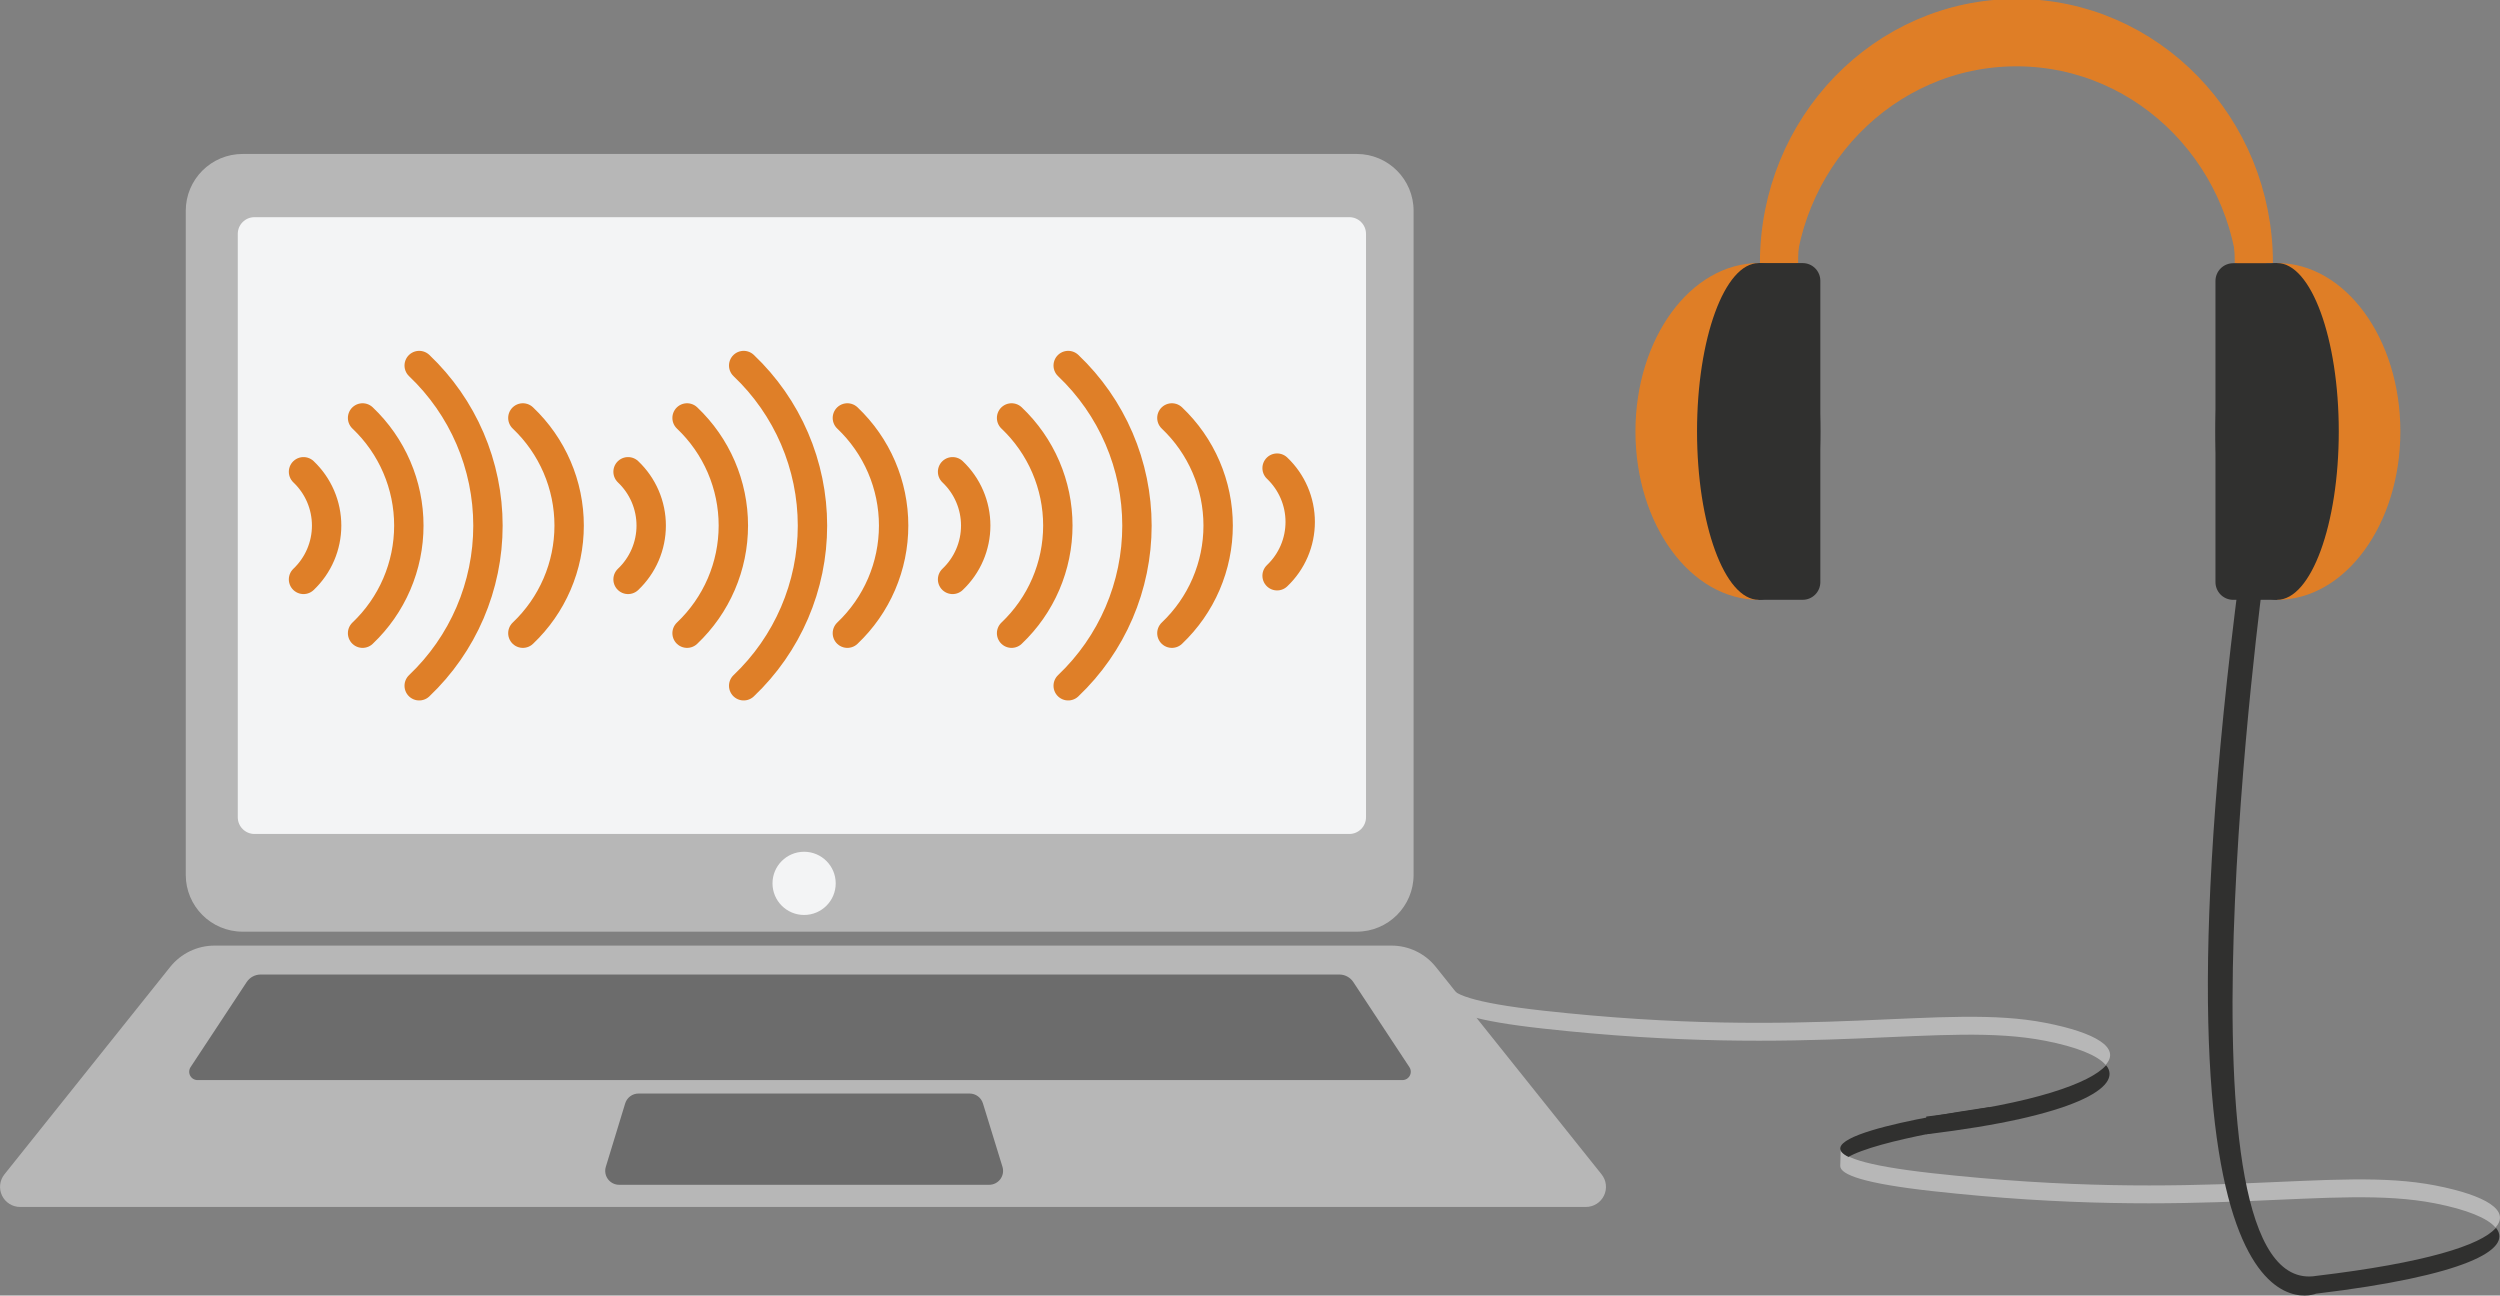 <svg width="851" height="441" viewBox="0 0 851 441" fill="none" xmlns="http://www.w3.org/2000/svg">
<rect x="0" y="0" width="851" height="441" fill="#808080" stroke="none"/>
<g clip-path="url(#clip0_267_473)">
<path d="M849.464 417.863C846.763 414.602 839.55 411.711 828.943 409.626C794.317 402.849 750.345 415.74 657.643 405.436C634.638 402.877 626.43 399.891 626.42 396.906L626.601 390.526C626.003 393.597 633.956 396.707 657.795 399.361C750.497 409.655 794.478 396.763 829.085 403.55C846.213 406.906 854.678 412.081 849.464 417.844" fill="#B7B7B7"/>
<path d="M788.535 434.299C825.616 429.882 844.346 423.872 849.465 418.109L849.683 418.024C855.502 425.275 839.085 434.318 788.393 440.365C788.393 440.365 727.407 465.806 762.383 195.405H770.62C770.62 195.405 737.265 442.915 788.535 434.299Z" fill="#30302F"/>
<path d="M629.207 393.806C612.392 385.559 677.255 376.867 677.255 376.867L677.122 382.403C677.122 382.403 638.705 387.863 628.658 394.138" fill="#30302F"/>
<path d="M716.762 362.516C714.061 359.255 706.847 356.364 696.241 354.289C661.634 347.502 617.643 360.393 524.941 350.089C501.936 347.54 493.728 344.544 493.718 341.559L493.898 335.17C493.301 338.241 501.254 341.35 525.093 344.004C617.795 354.308 661.776 341.407 696.383 348.194C713.511 351.549 721.975 356.725 716.762 362.488" fill="#B7B7B7"/>
<path d="M655.691 386.109C706.383 380.061 722.8 369.928 716.98 362.687L716.762 362.762C711.644 368.516 692.762 375.654 655.691 380.08" fill="#30302F"/>
<path d="M461.841 52.408H82.579C71.894 52.408 63.232 61.07 63.232 71.754V297.795C63.232 308.479 71.894 317.141 82.579 317.141H461.841C472.526 317.141 481.187 308.479 481.187 297.795V71.754C481.187 61.07 472.526 52.408 461.841 52.408Z" fill="#B7B7B7"/>
<path d="M459.301 73.926H86.626C83.485 73.926 80.939 76.472 80.939 79.613V278.193C80.939 281.334 83.485 283.881 86.626 283.881H459.301C462.442 283.881 464.989 281.334 464.989 278.193V79.613C464.989 76.472 462.442 73.926 459.301 73.926Z" fill="#F3F4F5"/>
<path d="M473.652 321.881H73.034C70.131 321.88 67.265 322.534 64.65 323.792C62.034 325.051 59.735 326.882 57.925 329.151L1.507 399.749C0.704 400.754 0.201 401.966 0.056 403.244C-0.089 404.523 0.13 405.816 0.688 406.976C1.245 408.135 2.119 409.114 3.208 409.799C4.297 410.484 5.557 410.848 6.844 410.849H539.833C541.12 410.85 542.382 410.487 543.472 409.803C544.562 409.118 545.437 408.14 545.996 406.98C546.555 405.82 546.774 404.526 546.63 403.247C546.485 401.967 545.982 400.755 545.178 399.749L488.761 329.151C486.95 326.882 484.652 325.051 482.036 323.792C479.42 322.534 476.555 321.88 473.652 321.881Z" fill="#B7B7B7"/>
<path d="M330.087 372.241H217.357C216.336 372.239 215.342 372.566 214.522 373.174C213.702 373.782 213.101 374.638 212.807 375.616L206.229 397.161C206.008 397.872 205.958 398.625 206.083 399.359C206.208 400.093 206.504 400.787 206.947 401.385C207.39 401.983 207.968 402.468 208.634 402.802C209.299 403.135 210.034 403.307 210.778 403.303H336.656C337.403 403.311 338.141 403.143 338.81 402.811C339.479 402.48 340.061 401.995 340.507 401.396C340.953 400.798 341.252 400.102 341.378 399.366C341.505 398.63 341.455 397.874 341.234 397.161L334.599 375.616C334.307 374.644 333.711 373.793 332.899 373.185C332.087 372.578 331.101 372.247 330.087 372.241Z" fill="#6C6C6C"/>
<path d="M477.368 367.663H67.299C66.776 367.673 66.261 367.539 65.809 367.275C65.358 367.011 64.987 366.628 64.74 366.167C64.492 365.707 64.376 365.187 64.404 364.665C64.433 364.143 64.605 363.638 64.901 363.208L83.972 334.288C84.489 333.503 85.192 332.858 86.02 332.412C86.847 331.965 87.772 331.73 88.712 331.729H455.927C456.867 331.73 457.792 331.965 458.619 332.412C459.446 332.858 460.149 333.503 460.666 334.288L479.728 363.208C480.022 363.636 480.194 364.136 480.224 364.655C480.254 365.174 480.141 365.691 479.898 366.15C479.654 366.609 479.29 366.993 478.844 367.26C478.398 367.526 477.887 367.666 477.368 367.663Z" fill="#6C6C6C"/>
<path d="M273.717 311.454C279.659 311.454 284.476 306.638 284.476 300.696C284.476 294.754 279.659 289.938 273.717 289.938C267.776 289.938 262.959 294.754 262.959 300.696C262.959 306.638 267.776 311.454 273.717 311.454Z" fill="#F3F4F5"/>
<path d="M598.657 204.173C575.482 204.173 556.705 178.514 556.705 146.864C556.705 115.215 575.482 89.556 598.657 89.556" fill="#DF7E26"/>
<path d="M598.657 204.173C610.247 204.173 619.643 178.515 619.643 146.864C619.643 115.214 610.247 89.556 598.657 89.556C587.067 89.556 577.671 115.214 577.671 146.864C577.671 178.515 587.067 204.173 598.657 204.173Z" fill="#30302F"/>
<path d="M775.132 204.173C798.298 204.173 817.085 178.514 817.085 146.864C817.085 115.215 798.298 89.556 775.132 89.556" fill="#DF7E26"/>
<path d="M605.577 89.556C605.577 43.498 641.757 6.143 686.393 6.143C731.028 6.143 767.208 43.48 767.208 89.556" stroke="#DF7E26" stroke-width="13" stroke-miterlimit="10"/>
<path d="M605.577 100.987C605.577 54.93 641.757 17.574 686.393 17.574C731.028 17.574 767.208 54.911 767.208 100.987" stroke="#DF7E26" stroke-width="10" stroke-miterlimit="10"/>
<path d="M598.657 89.556H613.624C615.22 89.556 616.751 90.19 617.88 91.319C619.009 92.447 619.643 93.978 619.643 95.575V198.154C619.643 199.75 619.009 201.281 617.88 202.41C616.751 203.539 615.22 204.173 613.624 204.173H598.657V89.556Z" fill="#30302F"/>
<path d="M775.132 204.173C786.723 204.173 796.118 178.515 796.118 146.864C796.118 115.214 786.723 89.556 775.132 89.556C763.542 89.556 754.146 115.214 754.146 146.864C754.146 178.515 763.542 204.173 775.132 204.173Z" fill="#30302F"/>
<path d="M775.132 204.183H760.175C758.576 204.183 757.043 203.547 755.912 202.417C754.782 201.286 754.146 199.753 754.146 198.154V95.632C754.146 94.033 754.782 92.499 755.912 91.369C757.043 90.238 758.576 89.603 760.175 89.603H775.132V204.183Z" fill="#30302F"/>
<path d="M142.693 233.434C150.088 226.412 155.977 217.959 160.001 208.589C164.025 199.219 166.1 189.128 166.1 178.931C166.1 168.733 164.025 158.642 160.001 149.272C155.977 139.902 150.088 131.449 142.693 124.428" stroke="#DF7F28" stroke-width="10" stroke-miterlimit="10" stroke-linecap="round"/>
<path d="M177.982 215.539C182.958 210.822 186.922 205.141 189.63 198.843C192.339 192.544 193.736 185.759 193.736 178.903C193.736 172.047 192.339 165.262 189.63 158.963C186.922 152.665 182.958 146.984 177.982 142.268" stroke="#DF7F28" stroke-width="10" stroke-miterlimit="10" stroke-linecap="round"/>
<path d="M123.422 215.539C128.396 210.821 132.358 205.139 135.065 198.841C137.772 192.542 139.168 185.759 139.168 178.903C139.168 172.047 137.772 165.264 135.065 158.965C132.358 152.667 128.396 146.985 123.422 142.268" stroke="#DF7F28" stroke-width="10" stroke-miterlimit="10" stroke-linecap="round"/>
<path d="M103.318 197.225C105.804 194.865 107.783 192.024 109.135 188.875C110.487 185.726 111.185 182.335 111.185 178.908C111.185 175.48 110.487 172.089 109.135 168.94C107.783 165.791 105.804 162.95 103.318 160.59" stroke="#DF7F28" stroke-width="10" stroke-miterlimit="10" stroke-linecap="round"/>
<path d="M253.148 233.434C260.546 226.414 266.437 217.961 270.463 208.591C274.488 199.221 276.564 189.129 276.564 178.931C276.564 168.732 274.488 158.641 270.463 149.271C266.437 139.9 260.546 131.448 253.148 124.428" stroke="#DF7F28" stroke-width="10" stroke-miterlimit="10" stroke-linecap="round"/>
<path d="M288.447 215.539C293.421 210.821 297.383 205.139 300.09 198.841C302.796 192.542 304.193 185.759 304.193 178.903C304.193 172.047 302.796 165.264 300.09 158.965C297.383 152.667 293.421 146.985 288.447 142.268" stroke="#DF7F28" stroke-width="10" stroke-miterlimit="10" stroke-linecap="round"/>
<path d="M233.878 215.539C238.855 210.822 242.818 205.141 245.527 198.843C248.235 192.544 249.632 185.759 249.632 178.903C249.632 172.047 248.235 165.262 245.527 158.963C242.818 152.665 238.855 146.984 233.878 142.268" stroke="#DF7F28" stroke-width="10" stroke-miterlimit="10" stroke-linecap="round"/>
<path d="M213.793 197.225C216.281 194.867 218.262 192.026 219.616 188.877C220.97 185.728 221.668 182.336 221.668 178.908C221.668 175.48 220.97 172.088 219.616 168.938C218.262 165.789 216.281 162.948 213.793 160.59" stroke="#DF7F28" stroke-width="10" stroke-miterlimit="10" stroke-linecap="round"/>
<path d="M363.613 233.434C371.008 226.412 376.897 217.959 380.921 208.589C384.945 199.219 387.021 189.128 387.021 178.931C387.021 168.733 384.945 158.642 380.921 149.272C376.897 139.902 371.008 131.449 363.613 124.428" stroke="#DF7F28" stroke-width="10" stroke-miterlimit="10" stroke-linecap="round"/>
<path d="M398.912 215.539C403.886 210.821 407.847 205.139 410.554 198.841C413.261 192.542 414.657 185.759 414.657 178.903C414.657 172.047 413.261 165.264 410.554 158.965C407.847 152.667 403.886 146.985 398.912 142.268" stroke="#DF7F28" stroke-width="10" stroke-miterlimit="10" stroke-linecap="round"/>
<path d="M344.343 215.539C349.317 210.821 353.279 205.139 355.986 198.841C358.692 192.542 360.089 185.759 360.089 178.903C360.089 172.047 358.692 165.264 355.986 158.965C353.279 152.667 349.317 146.985 344.343 142.268" stroke="#DF7F28" stroke-width="10" stroke-miterlimit="10" stroke-linecap="round"/>
<path d="M324.258 197.225C326.745 194.867 328.727 192.026 330.08 188.877C331.434 185.728 332.133 182.336 332.133 178.908C332.133 175.48 331.434 172.088 330.08 168.938C328.727 165.789 326.745 162.948 324.258 160.59" stroke="#DF7F28" stroke-width="10" stroke-miterlimit="10" stroke-linecap="round"/>
<path d="M434.723 195.983C437.208 193.623 439.187 190.782 440.54 187.633C441.892 184.484 442.589 181.093 442.589 177.665C442.589 174.238 441.892 170.847 440.54 167.698C439.187 164.549 437.208 161.708 434.723 159.348" stroke="#DF7F28" stroke-width="10" stroke-miterlimit="10" stroke-linecap="round"/>
<path d="M708.857 11.441H662.781V14.92H708.857V11.441Z" fill="#DF7E26"/>
</g>
<defs>
<clipPath id="clip0_267_473">
<rect width="851" height="441" fill="white"/>
</clipPath>
</defs>
</svg>
